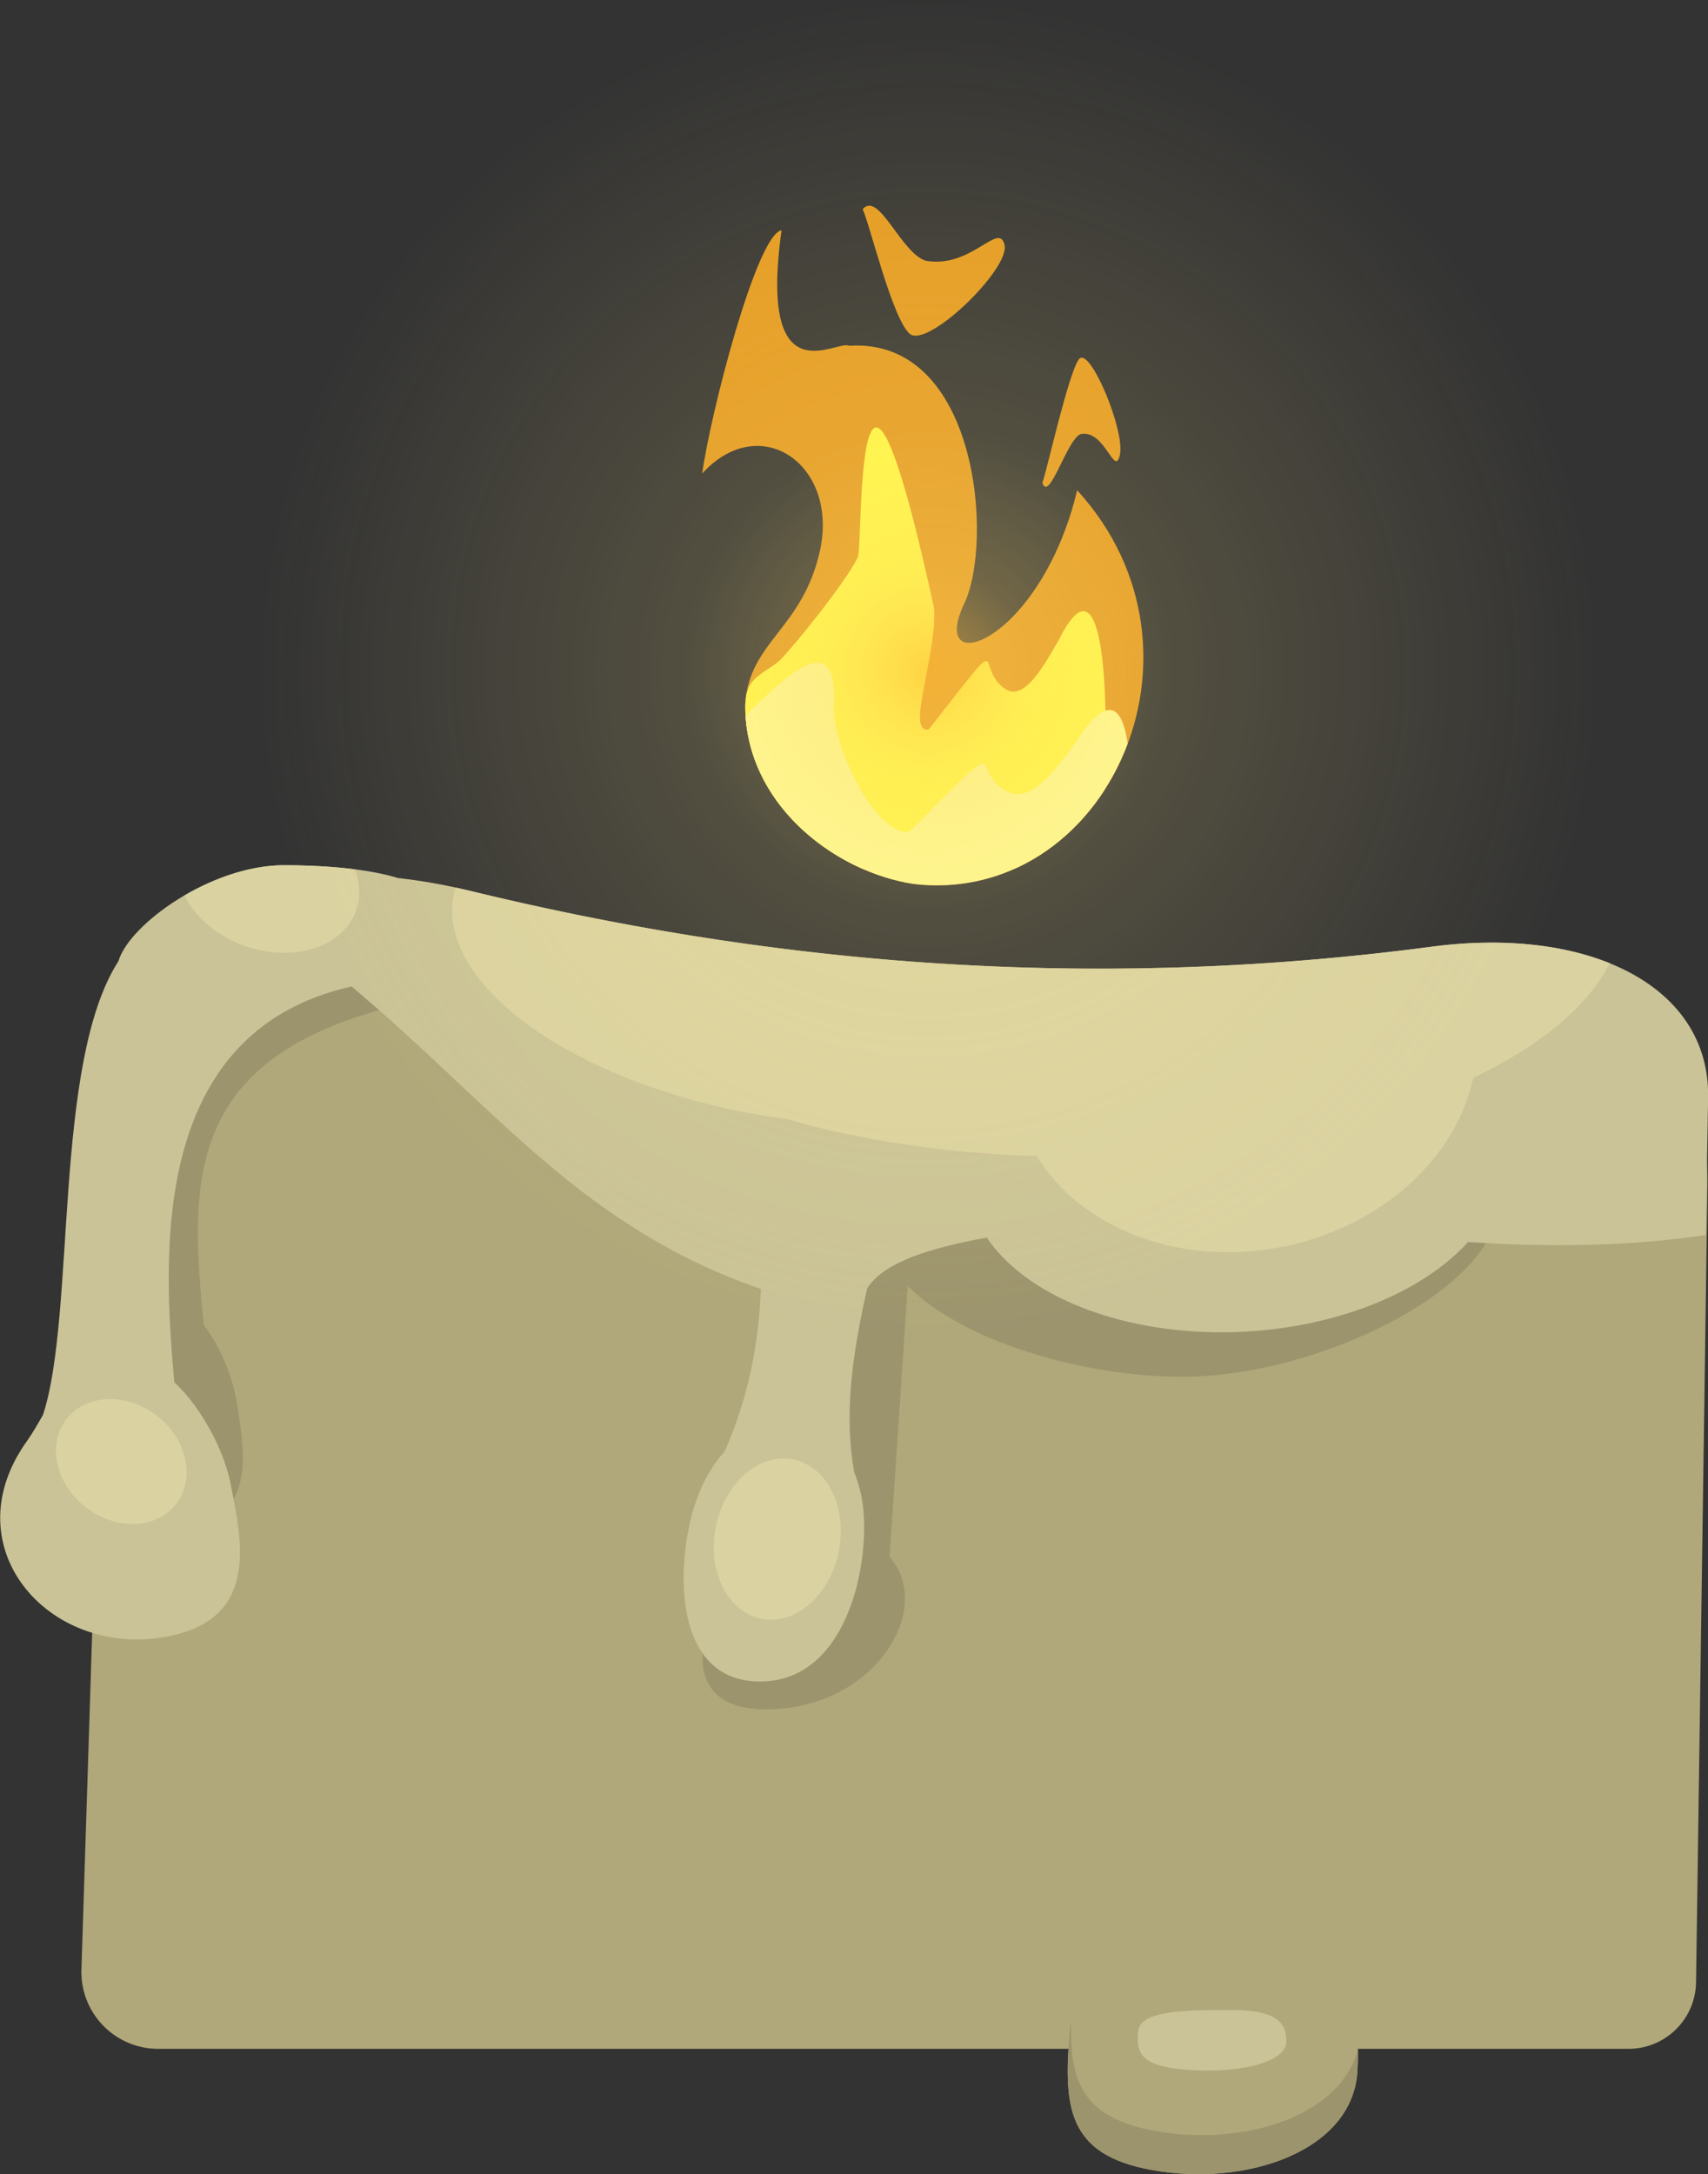 <?xml version="1.0" encoding="UTF-8" standalone="no"?>
<!-- Created with Inkscape (http://www.inkscape.org/) -->

<svg
   width="33.725mm"
   height="42.929mm"
   viewBox="0 0 33.725 42.929"
   version="1.1"
   id="svg6765"
   xml:space="preserve"
   inkscape:version="1.2 (dc2aedaf03, 2022-05-15)"
   sodipodi:docname="Candle 2.svg"
   xmlns:inkscape="http://www.inkscape.org/namespaces/inkscape"
   xmlns:sodipodi="http://sodipodi.sourceforge.net/DTD/sodipodi-0.dtd"
   xmlns:xlink="http://www.w3.org/1999/xlink"
   xmlns="http://www.w3.org/2000/svg"
   xmlns:svg="http://www.w3.org/2000/svg"><rect x="0" y="0" width="33.725" height="42.929" fill="#333333" stroke="none"/><sodipodi:namedview
     id="namedview6767"
     pagecolor="#505050"
     bordercolor="#ffffff"
     borderopacity="1"
     inkscape:showpageshadow="0"
     inkscape:pageopacity="0"
     inkscape:pagecheckerboard="1"
     inkscape:deskcolor="#505050"
     inkscape:document-units="mm"
     showgrid="false"
     inkscape:zoom="1.69812"
     inkscape:cx="47.110921"
     inkscape:cy="70.077496"
     inkscape:window-width="1366"
     inkscape:window-height="705"
     inkscape:window-x="-8"
     inkscape:window-y="-8"
     inkscape:window-maximized="1"
     inkscape:current-layer="layer1" /><defs
     id="defs6762"><linearGradient
       inkscape:collect="always"
       id="linearGradient8568"><stop
         style="stop-color:#ffbf41;stop-opacity:1;"
         offset="0"
         id="stop8564" /><stop
         style="stop-color:#ffdb71;stop-opacity:0.498;"
         offset="0.153"
         id="stop9439" /><stop
         style="stop-color:#ffe989;stop-opacity:0.247;"
         offset="0.36"
         id="stop9441" /><stop
         style="stop-color:#ffe989;stop-opacity:0;"
         offset="1"
         id="stop8572" /></linearGradient><inkscape:path-effect
       effect="fillet_chamfer"
       id="path-effect9773"
       is_visible="true"
       lpeversion="1"
       nodesatellites_param="F,0,0,1,0,5.631,0,1 @ F,0,0,1,0,7.658,0,1 @ F,0,0,1,0,1.567,0,1 @ F,0,0,1,0,1.315,0,1"
       unit="px"
       method="auto"
       mode="F"
       radius="0"
       chamfer_steps="1"
       flexible="false"
       use_knot_distance="true"
       apply_no_radius="true"
       apply_with_radius="true"
       only_selected="false"
       hide_knots="false" /><radialGradient
       inkscape:collect="always"
       xlink:href="#linearGradient8568"
       id="radialGradient8570"
       cx="106.458"
       cy="129.1"
       fx="106.458"
       fy="129.1"
       r="16.449"
       gradientUnits="userSpaceOnUse"
       gradientTransform="matrix(0.806,0,0,0.806,-193.713,22.844)" /><inkscape:path-effect
       effect="fillet_chamfer"
       id="path-effect9773-6"
       is_visible="true"
       lpeversion="1"
       nodesatellites_param="F,0,0,1,0,5.631,0,1 @ F,0,0,1,0,7.658,0,1 @ F,0,0,1,0,1.41,0,1 @ F,0,0,1,0,0,0,1"
       unit="px"
       method="auto"
       mode="F"
       radius="0"
       chamfer_steps="1"
       flexible="false"
       use_knot_distance="true"
       apply_no_radius="true"
       apply_with_radius="true"
       only_selected="false"
       hide_knots="false" /></defs><g
     inkscape:label="Layer 1"
     inkscape:groupmode="layer"
     id="layer1"
     transform="translate(-89.581,-113.668)"><path
       id="rect6835"
       style="opacity:1;fill:#b0a87a;stroke-width:1.263;stroke-linecap:round;stroke-linejoin:round;paint-order:stroke fill markers;stop-color:#000000"
       d="m 117.883,132.668 c -6.908,1.095 -13.098,0.369 -18.731,-1.228 -4.066,-1.153 -7.318,0.856 -7.452,5.084 l -0.511,16.032 a 1.517,1.517 45.912 0 0 1.517,1.566 h 29.031 a 1.334,1.334 135.409 0 0 1.333,-1.315 l 0.225,-15.735 c 0.044,-3.11 -2.342,-4.89 -5.412,-4.404 z"
       sodipodi:nodetypes="ccccc"
       inkscape:path-effect="#path-effect9773"
       inkscape:original-d="m 123.37464,131.44082 c -12.41654,3.57147 -22.62994,1.15295 -31.431709,-2.57221 l -0.804202,25.25203 h 31.912281 z" /><path
       id="ellipse14141"
       style="fill:#9c946d;fill-rule:evenodd;stroke-width:0.197"
       d="m 106.93,137.83 c -0.002,1.871 3.771,3.16 6.407,3.009 2.483,-0.142 5.856,-1.751 5.87,-3.514 0.014,-1.773 -3.354,-3.131 -5.851,-3.065 -2.64,0.069 -6.424,1.696 -6.426,3.57 z"
       sodipodi:nodetypes="aaaaa" /><path
       id="path1503"
       style="opacity:1;fill:#9c946d;fill-opacity:1;stroke-width:1.107;stroke-linecap:round;stroke-linejoin:round;paint-order:stroke fill markers;stop-color:#000000"
       d="m 98.567,133.293 c -2.274,-0.258 -3.487,-2.666 -5.929,-0.616 -1.846,3.052 -0.494,7.332 -1.909,9.994 l 3.044,-1.151 c -0.315,-3.89 -1.446,-7.236 4.794,-8.227 z"
       sodipodi:nodetypes="ccccc" /><path
       id="path1225"
       style="opacity:1;fill:#9c946d;fill-opacity:1;fill-rule:evenodd;stroke-width:0.161"
       d="m 91.661,140.682 c -0.984,1.706 0.324,3.506 1.858,3.077 1.125,-0.315 0.861,-1.583 0.741,-2.379 -0.122,-0.808 -0.732,-2.043 -1.425,-2.043 -0.693,0 -0.885,0.843 -1.174,1.345 z"
       sodipodi:nodetypes="ssass" /><path
       id="path14070"
       style="opacity:1;fill:#9c946d;fill-opacity:1;stroke-width:0.829;stroke-linecap:round;stroke-linejoin:round;paint-order:stroke fill markers;stop-color:#000000"
       d="m 107.617,137.391 -2.85,0.514 c 0.295,2.346 0.936,4.647 -0.434,6.818 l 2.768,0.346 z"
       sodipodi:nodetypes="ccccc" /><path
       id="path13447"
       style="opacity:1;fill:#9c946d;fill-opacity:1;fill-rule:evenodd;stroke-width:0.193"
       d="m 103.967,144.98 c -0.58,0.803 -1.046,2.474 0.799,2.439 2.614,-0.05 3.744,-3.023 1.43,-3.505 -0.931,-0.194 -1.898,0.608 -2.229,1.066 z"
       sodipodi:nodetypes="aaaa" /><path
       id="path919"
       style="fill:#b0a87a;fill-rule:evenodd;stroke-width:0.172"
       d="m 110.703,153.782 c -0.128,1.507 -0.034,2.427 1.603,2.729 1.882,0.347 3.99,-0.37 4.078,-1.953 0.085,-1.507 -0.353,-2.298 -2.055,-2.298 -1.702,0 -3.498,0.015 -3.626,1.522 z"
       sodipodi:nodetypes="sssss" /><path
       id="path2264"
       style="fill:#9c946d;fill-opacity:1;fill-rule:evenodd;stroke-width:0.172"
       d="m 110.732,153.576 c -0.04,1.174 0.218,1.902 1.639,2.164 1.735,0.32 3.662,-0.265 4.022,-1.599 0.002,0.132 -8.3e-4,0.271 -0.009,0.417 -0.089,1.583 -2.197,2.3 -4.078,1.953 -1.637,-0.302 -1.731,-1.222 -1.603,-2.729 0.006,-0.072 0.016,-0.14 0.03,-0.205 z" /><path
       id="path2476"
       style="fill:#cac397;fill-opacity:1;fill-rule:evenodd;stroke-width:0.064"
       d="m 112.055,153.776 c -0.035,0.416 0.031,0.67 0.875,0.753 0.97,0.096 2.034,-0.102 2.048,-0.539 0.013,-0.416 -0.227,-0.634 -1.098,-0.634 -0.871,0 -1.79,0.004 -1.825,0.42 z"
       sodipodi:nodetypes="sssss" /><path
       id="rect11760"
       style="opacity:1;fill:#cac397;stroke-width:1.013;stroke-linecap:round;stroke-linejoin:round;paint-order:stroke fill markers;stop-color:#000000"
       d="m 95.191,130.752 c 0.824,0 1.663,0.073 2.251,0.253 0.451,0.05 0.917,0.131 1.398,0.248 5.707,1.388 11.987,2.035 19.01,1.108 3.089,-0.408 5.495,0.762 5.458,2.975 l -0.046,2.717 c -1.433,0.216 -3.015,0.25 -4.693,0.138 -0.992,1.093 -2.879,1.783 -4.879,1.783 -2.054,-0.002 -3.857,-0.732 -4.625,-1.87 -1.158,0.209 -2.056,0.502 -2.364,1.009 -0.038,0.172 -0.074,0.344 -0.109,0.516 4.2e-4,0.007 8.4e-4,0.013 0.002,0.02 -0.002,-3.7e-4 -0.004,-7.5e-4 -0.006,-8.4e-4 -0.205,1.031 -0.325,2.062 -0.14,3.093 0.1,0.241 0.155,0.492 0.178,0.711 0.122,1.203 -0.359,3.437 -2.061,3.417 -1.682,-0.02 -1.642,-2.231 -1.288,-3.417 0.104,-0.349 0.299,-0.783 0.61,-1.122 0.467,-1.047 0.675,-2.121 0.719,-3.211 -3.541,-1.229 -5.192,-3.539 -8.082,-5.974 -4.021,0.903 -3.717,5.368 -3.502,7.813 0.571,0.538 0.998,1.394 1.118,2.035 0.186,0.992 0.596,2.573 -1.147,2.965 -2.377,0.535 -4.405,-1.709 -2.88,-3.836 0.11,-0.154 0.211,-0.334 0.317,-0.518 0.653,-1.995 0.191,-6.942 1.489,-8.957 0.213,-0.729 1.827,-1.896 3.274,-1.896 z"
       sodipodi:nodetypes="cccccccccccccccccccccssccccc" /><path
       id="path2547"
       style="opacity:1;fill:#dad2a1;fill-opacity:1;fill-rule:evenodd;stroke-width:0.235"
       d="m 95.191,130.752 c 0.479,0 0.962,0.025 1.399,0.081 a 1.846,1.401 19.736 0 1 -0.659,1.504 1.846,1.401 19.736 0 1 -2.513,-0.68 1.846,1.401 19.736 0 1 -0.193,-0.309 c 0.587,-0.343 1.294,-0.596 1.967,-0.596 z m 3.387,0.441 c 0.087,0.019 0.174,0.038 0.262,0.059 5.707,1.388 11.987,2.035 19.01,1.108 1.352,-0.178 2.573,-0.055 3.516,0.327 a 4.66,10.507 88.781 0 1 -2.696,2.262 3.819,4.613 78.7 0 1 -4.843,3.444 3.819,4.613 78.7 0 1 -3.775,-1.901 4.66,10.507 88.781 0 1 -4.916,-0.726 6.707,3.213 9.709 0 1 -1.722,-0.337 6.707,3.213 9.709 0 1 -4.836,-4.236 z" /><ellipse
       style="fill:#dad2a1;fill-opacity:1;fill-rule:evenodd;stroke-width:0.2"
       id="path3392"
       cx="-45.007"
       cy="155.836"
       rx="1.241"
       ry="1.282"
       transform="matrix(-0.991,0.133,0.304,0.953,0,0)" /><ellipse
       style="fill:#dad2a1;fill-opacity:1;fill-rule:evenodd;stroke-width:0.224"
       id="ellipse3463"
       cx="-115.818"
       cy="145.188"
       rx="1.248"
       ry="1.596"
       transform="matrix(-1,0.006,-0.075,0.997,0,0)" /><g
       id="g9485"
       transform="matrix(-0.779,0,0,0.779,189.739,31.644)"><path
         id="rect3912"
         style="opacity:1;fill:#e49a21;fill-opacity:1;stroke-width:1.05;stroke-linecap:round;stroke-linejoin:round;paint-order:stroke fill markers;stop-color:#000000"
         d="m 108.762,111.128 c 0.597,4.28 -1.409,2.759 -1.71,2.93 -3.265,-0.215 -3.671,4.964 -2.919,6.539 0.943,1.973 -1.937,0.993 -2.863,-2.877 -3.756,4.114 -0.699,10.54 4.142,9.979 1.994,-0.3 4.272,-2.017 4.272,-4.522 -0.08,-1.644 -1.483,-1.922 -1.909,-3.993 -0.424,-2.142 1.548,-3.479 2.999,-1.889 -0.205,-1.496 -1.376,-6.058 -2.013,-6.166 z"
         sodipodi:nodetypes="ccsccscscc" /><path
         id="rect3974"
         style="opacity:1;fill:#e49a21;fill-opacity:1;stroke-width:0.354;stroke-linecap:round;stroke-linejoin:round;paint-order:stroke fill markers;stop-color:#000000"
         d="m 103.111,111.502 c -0.144,0.608 1.961,2.644 2.405,2.251 0.444,-0.392 1.017,-2.804 1.191,-3.156 -0.41,-0.481 -0.977,1.126 -1.606,1.307 -1.155,0.199 -1.85,-1.013 -1.99,-0.403 z"
         sodipodi:nodetypes="czccc" /><path
         id="path3980"
         style="opacity:1;fill:#e49a21;fill-opacity:1;stroke-width:0.259;stroke-linecap:round;stroke-linejoin:round;paint-order:stroke fill markers;stop-color:#000000"
         d="m 100.186,116.815 c -0.133,-0.607 0.773,-2.785 1.042,-2.412 0.269,0.373 0.799,2.783 0.923,3.13 -0.168,0.509 -0.618,-1.086 -0.964,-1.235 -0.622,-0.138 -0.87,1.128 -1.002,0.518 z"
         sodipodi:nodetypes="czccc" /><path
         id="path6256"
         style="opacity:1;fill:#fff646;fill-opacity:1;stroke-width:0.555;stroke-linecap:round;stroke-linejoin:round;paint-order:stroke fill markers;stop-color:#000000"
         d="m 106.356,116.129 c -0.264,0.015 -0.706,1.126 -1.46,4.58 -0.072,1.225 0.73,3.18 0.136,3.074 -2.127,-2.714 -1.115,-1.554 -1.945,-1.024 -0.493,0.331 -1.022,-0.679 -1.363,-1.265 -1.118,-2.227 -1.269,1.294 -1.137,3.839 0.563,0.866 1.341,1.565 2.269,1.981 h 3.857 c 1.567,-0.691 2.971,-2.172 2.971,-4.138 -0.005,-0.101 -0.015,-0.198 -0.029,-0.289 -0.017,-0.053 -0.036,-0.105 -0.056,-0.154 -0.149,-0.359 -0.592,-0.477 -0.849,-0.759 -0.725,-0.797 -1.888,-2.332 -1.933,-2.613 -0.07,-0.436 -0.035,-3.257 -0.461,-3.232 z" /><path
         id="rect5759"
         style="opacity:1;fill:#fef78f;fill-opacity:1;stroke-width:0.627;stroke-linecap:round;stroke-linejoin:round;paint-order:stroke fill markers;stop-color:#000000"
         d="m 107.844,122.091 c -0.289,0.01 -0.468,0.323 -0.399,1.215 -0.092,1.225 -1.159,3.18 -1.918,3.075 -2.721,-2.714 -1.426,-1.555 -2.488,-1.024 -0.631,0.331 -1.308,-0.678 -1.744,-1.264 -0.802,-1.25 -1.174,-0.893 -1.305,0.053 0.829,2.214 2.879,3.848 5.423,3.553 1.916,-0.289 4.095,-1.886 4.261,-4.235 -0.039,-0.066 -0.08,-0.12 -0.121,-0.158 -0.442,-0.405 -1.227,-1.231 -1.709,-1.215 z" /></g><circle
       style="opacity:0.615;fill:url(#radialGradient8570);fill-opacity:1;fill-rule:evenodd;stroke-width:0.121"
       id="path7228"
       cx="-107.882"
       cy="126.93"
       r="13.262"
       transform="scale(-1,1)" /></g></svg>

